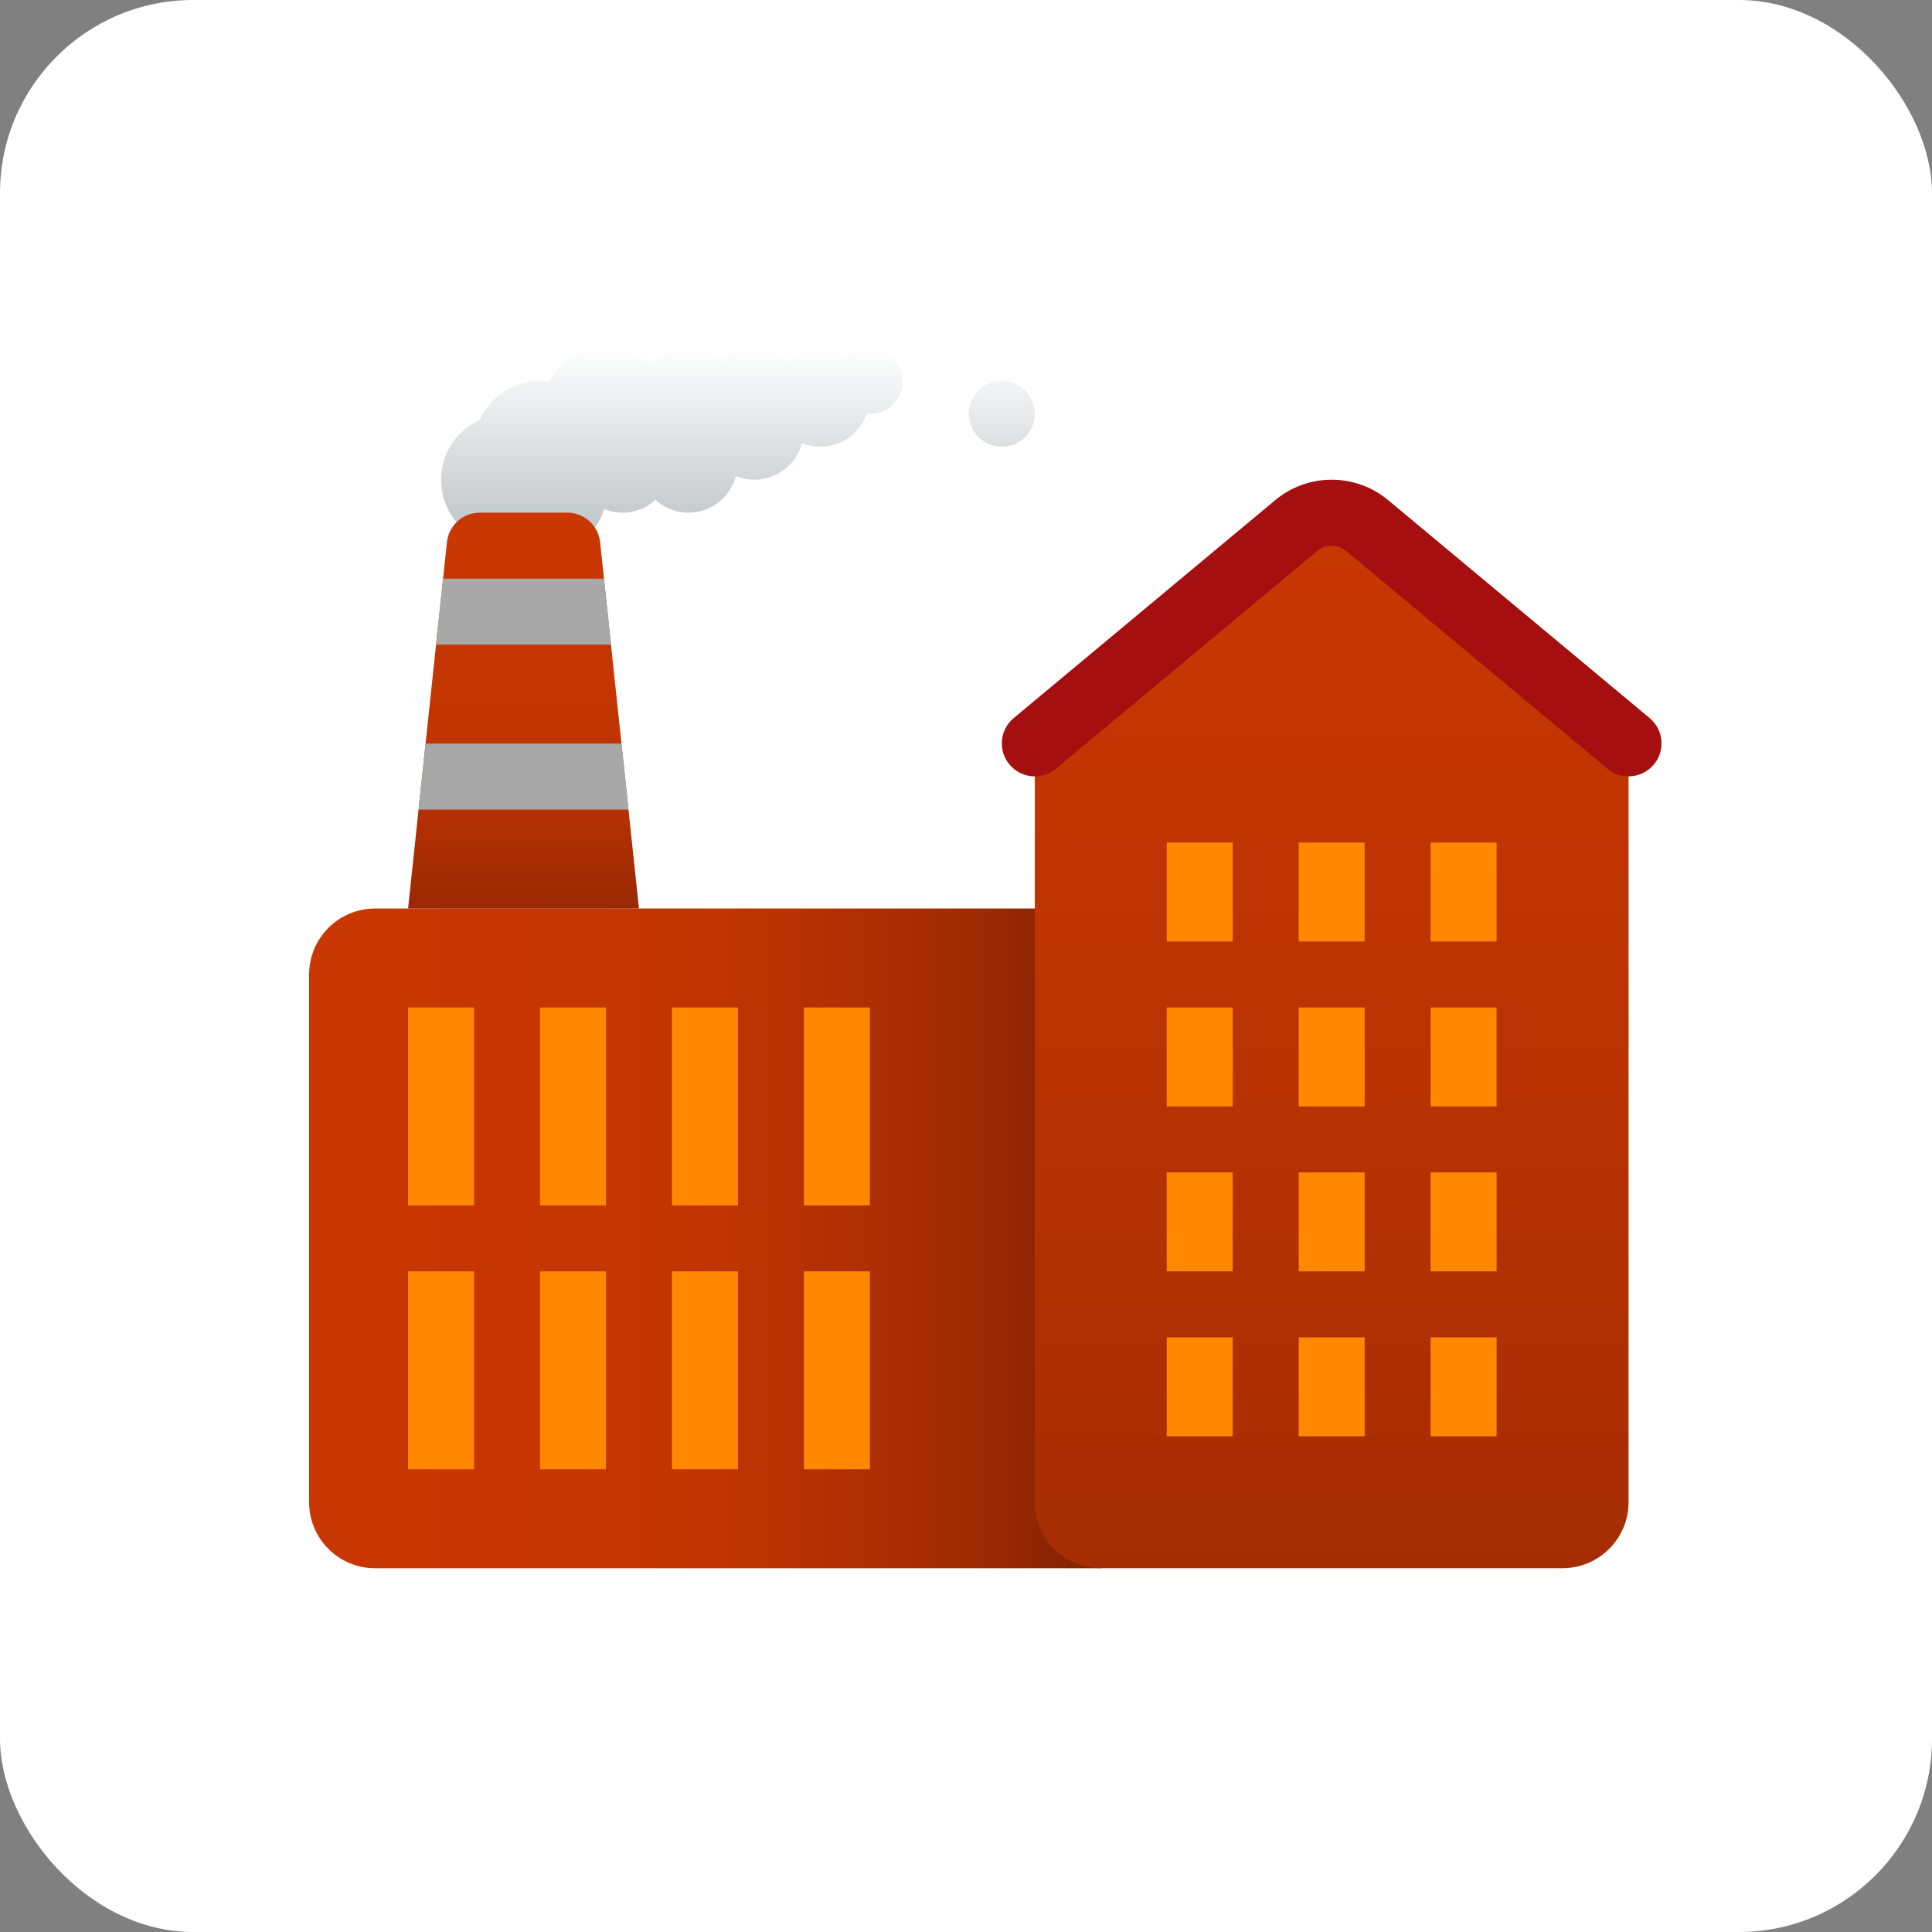 <svg width="100" height="100" viewBox="0 0 100 100" fill="none" xmlns="http://www.w3.org/2000/svg">
<rect x="0" y="0" width="100" height="100" fill="#808080" stroke="none"/>
<rect width="100" height="100" rx="10" fill="white"/>
<path d="M51.854 19.707C50.912 19.707 50.147 20.472 50.147 21.415C50.147 22.357 50.912 23.122 51.854 23.122C52.797 23.122 53.561 22.357 53.561 21.415C53.561 20.472 52.797 19.707 51.854 19.707ZM45.025 18C44.589 18 44.203 18.176 43.903 18.442C43.492 18.164 42.996 18 42.464 18C41.805 18 41.211 18.256 40.756 18.664C40.302 18.256 39.708 18 39.049 18C38.39 18 37.796 18.256 37.342 18.664C36.888 18.256 36.293 18 35.634 18C34.847 18 34.152 18.362 33.683 18.92C33.073 18.353 32.264 18 31.366 18C30.087 18 28.986 18.712 28.4 19.753C28.252 19.733 28.105 19.707 27.951 19.707C26.567 19.707 25.378 20.535 24.844 21.722C23.657 22.256 22.829 23.443 22.829 24.829C22.829 26.716 24.357 28.244 26.244 28.244C26.737 28.244 27.205 28.135 27.629 27.945C27.982 28.13 28.378 28.244 28.805 28.244C29.988 28.244 30.973 27.438 31.267 26.349C31.562 26.468 31.882 26.537 32.22 26.537C32.879 26.537 33.473 26.281 33.927 25.872C34.381 26.281 34.975 26.537 35.634 26.537C36.818 26.537 37.803 25.731 38.096 24.642C38.392 24.761 38.711 24.829 39.049 24.829C40.232 24.829 41.217 24.023 41.511 22.934C41.806 23.054 42.126 23.122 42.464 23.122C43.589 23.122 44.533 22.393 44.878 21.386C44.929 21.389 44.972 21.415 45.025 21.415C45.967 21.415 46.732 20.65 46.732 19.707C46.732 18.765 45.967 18 45.025 18Z" fill="url(#paint0_linear_294_6578)"/>
<path d="M19.415 47.025H56.976V81.172H19.415C17.528 81.172 16 79.644 16 77.757V50.44C16 48.553 17.528 47.025 19.415 47.025Z" fill="url(#paint1_linear_294_6578)"/>
<path d="M29.365 26.537H24.83C23.958 26.537 23.226 27.196 23.133 28.065L21.122 47.025H33.073L31.062 28.065C30.97 27.196 30.238 26.537 29.365 26.537Z" fill="url(#paint2_linear_294_6578)"/>
<path d="M56.976 81.171H80.879C82.757 81.171 84.294 79.635 84.294 77.757V38.488L70.761 27.211C69.699 26.325 68.156 26.325 67.092 27.211L53.562 38.488V77.757C53.562 79.644 55.09 81.171 56.976 81.171Z" fill="url(#paint3_linear_294_6578)"/>
<path d="M84.293 40.185C83.908 40.185 83.52 40.056 83.201 39.789L69.668 28.514C69.238 28.155 68.615 28.157 68.186 28.514L54.654 39.789C53.928 40.394 52.853 40.294 52.25 39.571C51.646 38.847 51.745 37.769 52.469 37.167L66.001 25.891C67.697 24.476 70.159 24.476 71.856 25.891L85.386 37.167C86.11 37.771 86.207 38.847 85.605 39.571C85.267 39.975 84.782 40.185 84.293 40.185Z" fill="#A60F0F"/>
<path d="M74.049 48.732H77.464V43.61H74.049V48.732ZM74.049 57.269H77.464V52.147H74.049V57.269ZM74.049 65.805H77.464V60.684H74.049V65.805ZM74.049 74.342H77.464V69.22H74.049V74.342ZM67.22 48.732H70.635V43.61H67.22V48.732ZM67.22 57.269H70.635V52.147H67.22V57.269ZM67.22 65.805H70.635V60.684H67.22V65.805ZM67.22 74.342H70.635V69.22H67.22V74.342ZM60.391 48.732H63.805V43.61H60.391V48.732ZM60.391 57.269H63.805V52.147H60.391V57.269ZM60.391 65.805H63.805V60.684H60.391V65.805ZM60.391 74.342H63.805V69.22H60.391V74.342Z" fill="#FF8800"/>
<path d="M24.537 52.147H21.122V62.391H24.537V52.147ZM31.366 52.147H27.951V62.391H31.366V52.147ZM38.196 52.147H34.781V62.391H38.196V52.147ZM45.025 52.147H41.61V62.391H45.025V52.147Z" fill="#FF8800"/>
<path d="M24.537 65.805H21.122V76.05H24.537V65.805ZM31.366 65.805H27.951V76.05H31.366V65.805ZM38.196 65.805H34.781V76.05H38.196V65.805ZM45.025 65.805H41.61V76.05H45.025V65.805Z" fill="#FF8800"/>
<path d="M22.933 29.951L22.572 33.366H31.624L31.262 29.951H22.933Z" fill="#A8A8A8"/>
<path d="M32.531 41.903L32.169 38.488H22.027L21.665 41.903H32.531Z" fill="#A8A8A8"/>
<defs>
<linearGradient id="paint0_linear_294_6578" x1="38.195" y1="17.983" x2="38.195" y2="28.227" gradientUnits="userSpaceOnUse">
<stop stop-color="white"/>
<stop offset="1" stop-color="#BBC1C4"/>
</linearGradient>
<linearGradient id="paint1_linear_294_6578" x1="15.928" y1="64.098" x2="57.171" y2="64.098" gradientUnits="userSpaceOnUse">
<stop stop-color="#C93702"/>
<stop offset="0.325" stop-color="#C63602"/>
<stop offset="0.528" stop-color="#BE3402"/>
<stop offset="0.698" stop-color="#AF2F03"/>
<stop offset="0.849" stop-color="#9B2903"/>
<stop offset="0.98" stop-color="#822204"/>
</linearGradient>
<linearGradient id="paint2_linear_294_6578" x1="27.098" y1="26.801" x2="27.098" y2="50.428" gradientUnits="userSpaceOnUse">
<stop stop-color="#C93702"/>
<stop offset="0.325" stop-color="#C63602"/>
<stop offset="0.528" stop-color="#BE3402"/>
<stop offset="0.698" stop-color="#AF2F03"/>
<stop offset="0.849" stop-color="#9B2903"/>
<stop offset="0.98" stop-color="#822204"/>
</linearGradient>
<linearGradient id="paint3_linear_294_6578" x1="68.927" y1="26.018" x2="68.927" y2="81.131" gradientUnits="userSpaceOnUse">
<stop stop-color="#C93702"/>
<stop offset="0.499" stop-color="#BA3302"/>
<stop offset="1" stop-color="#A62D03"/>
</linearGradient>
</defs>
</svg>
